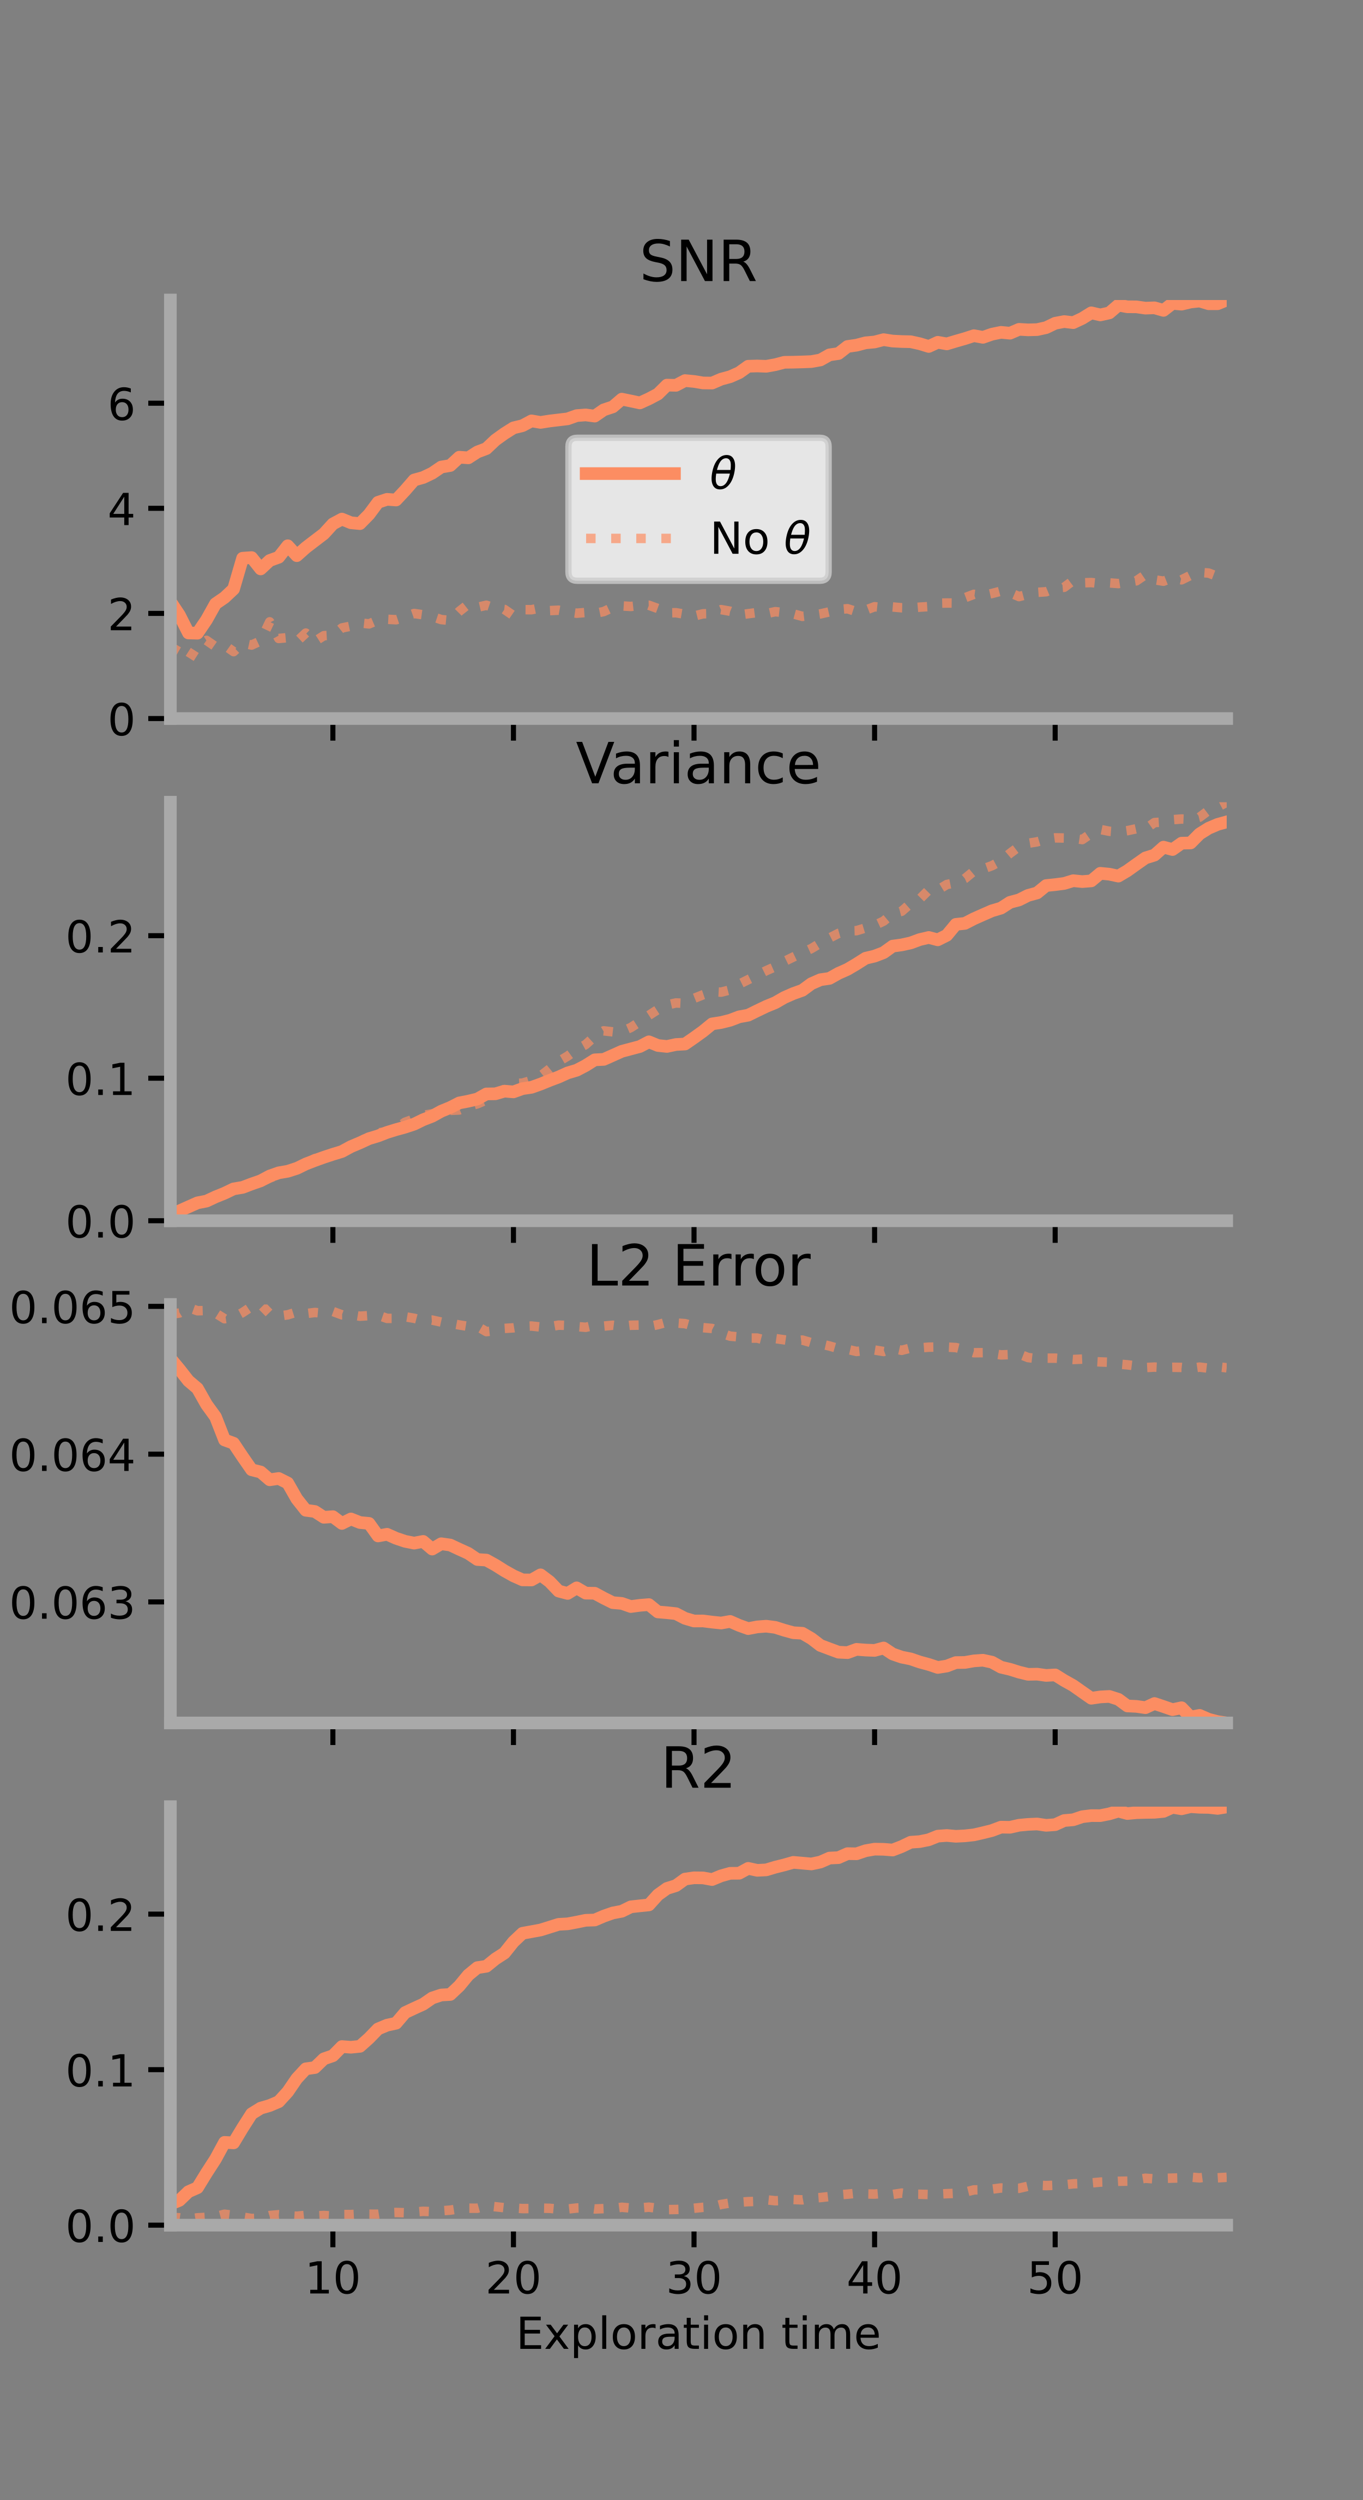 <?xml version="1.0" encoding="utf-8" standalone="no"?>
<!DOCTYPE svg PUBLIC "-//W3C//DTD SVG 1.1//EN"
  "http://www.w3.org/Graphics/SVG/1.1/DTD/svg11.dtd">
<!-- Created with matplotlib (https://matplotlib.org/) -->
<svg height="396pt" version="1.1" viewBox="0 0 216 396" width="216pt" xmlns="http://www.w3.org/2000/svg" xmlns:xlink="http://www.w3.org/1999/xlink">
 <rect x="0" y="0" width="216" height="396" fill="#808080" stroke="none"/>
 <defs>
  <style type="text/css">*{stroke-linecap:butt;stroke-linejoin:round;}</style>
 </defs>
 <g id="figure_1">
  <g id="patch_1">
   <path d="M 0 396 
L 216 396 
L 216 0 
L 0 0 
z
" style="fill:none;"/>
  </g>
  <g id="axes_1">
   <g id="patch_2">
    <path d="M 27 113.807 
L 194.4 113.807 
L 194.4 47.52 
L 27 47.52 
z
" style="fill:none;"/>
   </g>
   <g id="matplotlib.axis_1">
    <g id="xtick_1">
     <g id="line2d_1">
      <defs>
       <path d="M 0 0 
L 0 3.5 
" id="m272b204bb7" style="stroke:#000000;stroke-width:0.8;"/>
      </defs>
      <g>
       <use style="stroke:#000000;stroke-width:0.8;" x="52.754" xlink:href="#m272b204bb7" y="113.807"/>
      </g>
     </g>
    </g>
    <g id="xtick_2">
     <g id="line2d_2">
      <g>
       <use style="stroke:#000000;stroke-width:0.8;" x="81.369" xlink:href="#m272b204bb7" y="113.807"/>
      </g>
     </g>
    </g>
    <g id="xtick_3">
     <g id="line2d_3">
      <g>
       <use style="stroke:#000000;stroke-width:0.8;" x="109.984" xlink:href="#m272b204bb7" y="113.807"/>
      </g>
     </g>
    </g>
    <g id="xtick_4">
     <g id="line2d_4">
      <g>
       <use style="stroke:#000000;stroke-width:0.8;" x="138.6" xlink:href="#m272b204bb7" y="113.807"/>
      </g>
     </g>
    </g>
    <g id="xtick_5">
     <g id="line2d_5">
      <g>
       <use style="stroke:#000000;stroke-width:0.8;" x="167.215" xlink:href="#m272b204bb7" y="113.807"/>
      </g>
     </g>
    </g>
   </g>
   <g id="matplotlib.axis_2">
    <g id="ytick_1">
     <g id="line2d_6">
      <defs>
       <path d="M 0 0 
L -3.5 0 
" id="m3ac19ebf3c" style="stroke:#000000;stroke-width:0.8;"/>
      </defs>
      <g>
       <use style="stroke:#000000;stroke-width:0.8;" x="27" xlink:href="#m3ac19ebf3c" y="113.807"/>
      </g>
     </g>
     <g id="text_1">
      <!-- 0 -->
      <g transform="translate(17.046 116.466)scale(0.07 -0.07)">
       <defs>
        <path d="M 31.781 66.406 
Q 24.172 66.406 20.328 58.906 
Q 16.5 51.422 16.5 36.375 
Q 16.5 21.391 20.328 13.891 
Q 24.172 6.391 31.781 6.391 
Q 39.453 6.391 43.281 13.891 
Q 47.125 21.391 47.125 36.375 
Q 47.125 51.422 43.281 58.906 
Q 39.453 66.406 31.781 66.406 
z
M 31.781 74.219 
Q 44.047 74.219 50.516 64.516 
Q 56.984 54.828 56.984 36.375 
Q 56.984 17.969 50.516 8.266 
Q 44.047 -1.422 31.781 -1.422 
Q 19.531 -1.422 13.062 8.266 
Q 6.594 17.969 6.594 36.375 
Q 6.594 54.828 13.062 64.516 
Q 19.531 74.219 31.781 74.219 
z
" id="DejaVuSans-48"/>
       </defs>
       <use xlink:href="#DejaVuSans-48"/>
      </g>
     </g>
    </g>
    <g id="ytick_2">
     <g id="line2d_7">
      <g>
       <use style="stroke:#000000;stroke-width:0.8;" x="27" xlink:href="#m3ac19ebf3c" y="97.159"/>
      </g>
     </g>
     <g id="text_2">
      <!-- 2 -->
      <g transform="translate(17.046 99.818)scale(0.07 -0.07)">
       <defs>
        <path d="M 19.188 8.297 
L 53.609 8.297 
L 53.609 0 
L 7.328 0 
L 7.328 8.297 
Q 12.938 14.109 22.625 23.891 
Q 32.328 33.688 34.812 36.531 
Q 39.547 41.844 41.422 45.531 
Q 43.312 49.219 43.312 52.781 
Q 43.312 58.594 39.234 62.25 
Q 35.156 65.922 28.609 65.922 
Q 23.969 65.922 18.812 64.312 
Q 13.672 62.703 7.812 59.422 
L 7.812 69.391 
Q 13.766 71.781 18.938 73 
Q 24.125 74.219 28.422 74.219 
Q 39.75 74.219 46.484 68.547 
Q 53.219 62.891 53.219 53.422 
Q 53.219 48.922 51.531 44.891 
Q 49.859 40.875 45.406 35.406 
Q 44.188 33.984 37.641 27.219 
Q 31.109 20.453 19.188 8.297 
z
" id="DejaVuSans-50"/>
       </defs>
       <use xlink:href="#DejaVuSans-50"/>
      </g>
     </g>
    </g>
    <g id="ytick_3">
     <g id="line2d_8">
      <g>
       <use style="stroke:#000000;stroke-width:0.8;" x="27" xlink:href="#m3ac19ebf3c" y="80.511"/>
      </g>
     </g>
     <g id="text_3">
      <!-- 4 -->
      <g transform="translate(17.046 83.17)scale(0.07 -0.07)">
       <defs>
        <path d="M 37.797 64.312 
L 12.891 25.391 
L 37.797 25.391 
z
M 35.203 72.906 
L 47.609 72.906 
L 47.609 25.391 
L 58.016 25.391 
L 58.016 17.188 
L 47.609 17.188 
L 47.609 0 
L 37.797 0 
L 37.797 17.188 
L 4.891 17.188 
L 4.891 26.703 
z
" id="DejaVuSans-52"/>
       </defs>
       <use xlink:href="#DejaVuSans-52"/>
      </g>
     </g>
    </g>
    <g id="ytick_4">
     <g id="line2d_9">
      <g>
       <use style="stroke:#000000;stroke-width:0.8;" x="27" xlink:href="#m3ac19ebf3c" y="63.863"/>
      </g>
     </g>
     <g id="text_4">
      <!-- 6 -->
      <g transform="translate(17.046 66.522)scale(0.07 -0.07)">
       <defs>
        <path d="M 33.016 40.375 
Q 26.375 40.375 22.484 35.828 
Q 18.609 31.297 18.609 23.391 
Q 18.609 15.531 22.484 10.953 
Q 26.375 6.391 33.016 6.391 
Q 39.656 6.391 43.531 10.953 
Q 47.406 15.531 47.406 23.391 
Q 47.406 31.297 43.531 35.828 
Q 39.656 40.375 33.016 40.375 
z
M 52.594 71.297 
L 52.594 62.312 
Q 48.875 64.062 45.094 64.984 
Q 41.312 65.922 37.594 65.922 
Q 27.828 65.922 22.672 59.328 
Q 17.531 52.734 16.797 39.406 
Q 19.672 43.656 24.016 45.922 
Q 28.375 48.188 33.594 48.188 
Q 44.578 48.188 50.953 41.516 
Q 57.328 34.859 57.328 23.391 
Q 57.328 12.156 50.688 5.359 
Q 44.047 -1.422 33.016 -1.422 
Q 20.359 -1.422 13.672 8.266 
Q 6.984 17.969 6.984 36.375 
Q 6.984 53.656 15.188 63.938 
Q 23.391 74.219 37.203 74.219 
Q 40.922 74.219 44.703 73.484 
Q 48.484 72.75 52.594 71.297 
z
" id="DejaVuSans-54"/>
       </defs>
       <use xlink:href="#DejaVuSans-54"/>
      </g>
     </g>
    </g>
   </g>
   <g id="line2d_10">
    <path clip-path="url(#p54fcdd73c7)" d="M 27 95.27 
L 28.431 97.421 
L 29.862 100.255 
L 31.293 100.29 
L 32.723 98.188 
L 34.154 95.628 
L 35.585 94.645 
L 37.016 93.302 
L 38.446 88.413 
L 39.877 88.315 
L 41.308 90.111 
L 42.739 88.777 
L 44.169 88.261 
L 45.6 86.441 
L 47.031 88.011 
L 48.462 86.738 
L 49.893 85.639 
L 51.323 84.551 
L 52.754 82.983 
L 54.185 82.216 
L 55.615 82.799 
L 57.046 82.937 
L 58.477 81.479 
L 59.908 79.56 
L 61.339 79.088 
L 62.769 79.196 
L 64.2 77.672 
L 65.631 76.027 
L 67.062 75.63 
L 68.493 74.948 
L 69.923 73.974 
L 71.354 73.732 
L 72.785 72.417 
L 74.216 72.517 
L 75.646 71.591 
L 77.077 71.052 
L 78.508 69.698 
L 79.939 68.671 
L 81.37 67.769 
L 82.8 67.423 
L 84.231 66.661 
L 85.662 66.906 
L 87.093 66.681 
L 88.524 66.511 
L 89.954 66.34 
L 91.385 65.83 
L 92.816 65.719 
L 94.247 65.907 
L 95.677 64.917 
L 97.108 64.444 
L 98.539 63.22 
L 99.969 63.514 
L 101.4 63.819 
L 102.831 63.168 
L 104.262 62.412 
L 105.693 60.999 
L 107.123 61.031 
L 108.554 60.282 
L 109.985 60.418 
L 111.416 60.655 
L 112.846 60.672 
L 114.277 60.055 
L 115.708 59.668 
L 117.139 59.033 
L 118.569 58.008 
L 120 57.966 
L 121.431 58.017 
L 122.861 57.759 
L 124.292 57.384 
L 125.723 57.367 
L 127.154 57.326 
L 128.584 57.27 
L 130.015 57.012 
L 131.446 56.207 
L 132.877 55.997 
L 134.307 54.88 
L 135.738 54.673 
L 137.169 54.299 
L 138.6 54.168 
L 140.031 53.798 
L 141.461 54.021 
L 142.892 54.094 
L 144.323 54.126 
L 145.754 54.442 
L 147.184 54.876 
L 148.615 54.214 
L 150.046 54.469 
L 151.477 54.041 
L 152.908 53.631 
L 154.338 53.167 
L 155.769 53.43 
L 157.2 52.933 
L 158.63 52.639 
L 160.061 52.775 
L 161.492 52.163 
L 162.923 52.246 
L 164.354 52.208 
L 165.784 51.892 
L 167.215 51.202 
L 168.646 50.933 
L 170.077 51.104 
L 171.508 50.434 
L 172.938 49.55 
L 174.369 49.878 
L 175.8 49.56 
L 177.231 48.331 
L 178.662 48.592 
L 180.092 48.601 
L 181.523 48.806 
L 182.954 48.754 
L 184.384 49.162 
L 185.815 48.05 
L 187.246 48.176 
L 188.677 47.835 
L 190.108 47.681 
L 191.538 48.111 
L 192.969 48.108 
L 194.4 47.52 
" style="fill:none;stroke:#fc8d62;stroke-linecap:square;stroke-width:2;"/>
   </g>
   <g id="line2d_11">
    <path clip-path="url(#p54fcdd73c7)" d="M 27 102.428 
L 28.431 103.258 
L 29.862 104.591 
L 31.293 102.357 
L 32.723 101.426 
L 34.154 102.419 
L 35.585 102.199 
L 37.016 103.213 
L 38.446 101.863 
L 39.877 102.169 
L 41.308 101.505 
L 42.739 98.492 
L 44.169 101.126 
L 45.6 100.997 
L 47.031 101.617 
L 48.462 100.272 
L 49.893 101.593 
L 51.323 100.685 
L 52.754 100.61 
L 54.185 99.462 
L 55.615 99.167 
L 57.046 98.66 
L 58.477 98.822 
L 59.908 98.214 
L 61.339 98.084 
L 62.769 98.161 
L 64.2 97.681 
L 65.631 97.172 
L 67.062 97.374 
L 68.493 97.655 
L 69.923 98.133 
L 71.354 98.273 
L 72.785 96.829 
L 74.216 95.695 
L 75.646 96.194 
L 77.077 95.863 
L 78.508 96.35 
L 79.939 96.526 
L 81.37 97.513 
L 82.8 96.564 
L 84.231 96.572 
L 85.662 96.278 
L 87.093 96.714 
L 88.524 96.65 
L 89.954 96.915 
L 91.385 97.125 
L 92.816 97.015 
L 94.247 97.158 
L 95.677 96.866 
L 97.108 96.19 
L 98.539 95.969 
L 99.969 96.056 
L 101.4 95.894 
L 102.831 95.865 
L 104.262 96.389 
L 105.693 97.071 
L 107.123 97.049 
L 108.554 97.292 
L 109.985 97.577 
L 111.416 97.219 
L 112.846 97.194 
L 114.277 96.558 
L 115.708 96.81 
L 117.139 97.396 
L 118.569 97.205 
L 120 97.018 
L 121.431 97.193 
L 122.861 96.881 
L 124.292 97.039 
L 125.723 97.234 
L 127.154 97.627 
L 128.584 97.451 
L 130.015 97.235 
L 131.446 96.908 
L 132.877 96.532 
L 134.307 96.415 
L 135.738 96.873 
L 137.169 96.641 
L 138.6 96.097 
L 140.031 96.246 
L 141.461 96.137 
L 142.892 96.264 
L 144.323 96.296 
L 145.754 96.166 
L 147.184 96.074 
L 148.615 95.54 
L 150.046 95.508 
L 151.477 95.523 
L 152.908 94.676 
L 154.338 94.133 
L 155.769 94.32 
L 157.2 94.004 
L 158.63 93.627 
L 160.061 93.872 
L 161.492 94.495 
L 162.923 94.12 
L 164.354 93.823 
L 165.784 93.724 
L 167.215 93.125 
L 168.646 93.018 
L 170.077 91.944 
L 171.508 92.311 
L 172.938 92.269 
L 174.369 92.421 
L 175.8 92.323 
L 177.231 92.43 
L 178.662 92.213 
L 180.092 91.992 
L 181.523 91.017 
L 182.954 91.83 
L 184.384 92.057 
L 185.815 91.488 
L 187.246 91.836 
L 188.677 91.125 
L 190.108 90.658 
L 191.538 90.768 
L 192.969 91.313 
L 194.4 91.283 
" style="fill:none;stroke:#fc8d62;stroke-dasharray:1.5,2.475;stroke-dashoffset:0;stroke-opacity:0.7;stroke-width:1.5;"/>
   </g>
   <g id="patch_3">
    <path d="M 27 113.807 
L 27 47.52 
" style="fill:none;stroke:#a9a9a9;stroke-linecap:square;stroke-linejoin:miter;stroke-width:2;"/>
   </g>
   <g id="patch_4">
    <path d="M 194.4 113.807 
L 194.4 47.52 
" style="fill:none;"/>
   </g>
   <g id="patch_5">
    <path d="M 27 113.807 
L 194.4 113.807 
" style="fill:none;stroke:#a9a9a9;stroke-linecap:square;stroke-linejoin:miter;stroke-width:2;"/>
   </g>
   <g id="patch_6">
    <path d="M 27 47.52 
L 194.4 47.52 
" style="fill:none;"/>
   </g>
   <g id="text_5">
    <!-- SNR -->
    <g transform="translate(101.35 44.52)scale(0.09 -0.09)">
     <defs>
      <path d="M 53.516 70.516 
L 53.516 60.891 
Q 47.906 63.578 42.922 64.891 
Q 37.938 66.219 33.297 66.219 
Q 25.25 66.219 20.875 63.094 
Q 16.5 59.969 16.5 54.203 
Q 16.5 49.359 19.406 46.891 
Q 22.312 44.438 30.422 42.922 
L 36.375 41.703 
Q 47.406 39.594 52.656 34.297 
Q 57.906 29 57.906 20.125 
Q 57.906 9.516 50.797 4.047 
Q 43.703 -1.422 29.984 -1.422 
Q 24.812 -1.422 18.969 -0.25 
Q 13.141 0.922 6.891 3.219 
L 6.891 13.375 
Q 12.891 10.016 18.656 8.297 
Q 24.422 6.594 29.984 6.594 
Q 38.422 6.594 43.016 9.906 
Q 47.609 13.234 47.609 19.391 
Q 47.609 24.75 44.312 27.781 
Q 41.016 30.812 33.5 32.328 
L 27.484 33.5 
Q 16.453 35.688 11.516 40.375 
Q 6.594 45.062 6.594 53.422 
Q 6.594 63.094 13.406 68.656 
Q 20.219 74.219 32.172 74.219 
Q 37.312 74.219 42.625 73.281 
Q 47.953 72.359 53.516 70.516 
z
" id="DejaVuSans-83"/>
      <path d="M 9.812 72.906 
L 23.094 72.906 
L 55.422 11.922 
L 55.422 72.906 
L 64.984 72.906 
L 64.984 0 
L 51.703 0 
L 19.391 60.984 
L 19.391 0 
L 9.812 0 
z
" id="DejaVuSans-78"/>
      <path d="M 44.391 34.188 
Q 47.562 33.109 50.562 29.594 
Q 53.562 26.078 56.594 19.922 
L 66.609 0 
L 56 0 
L 46.688 18.703 
Q 43.062 26.031 39.672 28.422 
Q 36.281 30.812 30.422 30.812 
L 19.672 30.812 
L 19.672 0 
L 9.812 0 
L 9.812 72.906 
L 32.078 72.906 
Q 44.578 72.906 50.734 67.672 
Q 56.891 62.453 56.891 51.906 
Q 56.891 45.016 53.688 40.469 
Q 50.484 35.938 44.391 34.188 
z
M 19.672 64.797 
L 19.672 38.922 
L 32.078 38.922 
Q 39.203 38.922 42.844 42.219 
Q 46.484 45.516 46.484 51.906 
Q 46.484 58.297 42.844 61.547 
Q 39.203 64.797 32.078 64.797 
z
" id="DejaVuSans-82"/>
     </defs>
     <use xlink:href="#DejaVuSans-83"/>
     <use x="63.477" xlink:href="#DejaVuSans-78"/>
     <use x="138.281" xlink:href="#DejaVuSans-82"/>
    </g>
   </g>
   <g id="legend_1">
    <g id="patch_7">
     <path d="M 91.485 91.988 
L 129.915 91.988 
Q 131.315 91.988 131.315 90.588 
L 131.315 70.739 
Q 131.315 69.339 129.915 69.339 
L 91.485 69.339 
Q 90.085 69.339 90.085 70.739 
L 90.085 90.588 
Q 90.085 91.988 91.485 91.988 
z
" style="fill:#ffffff;opacity:0.8;stroke:#cccccc;stroke-linejoin:miter;"/>
    </g>
    <g id="line2d_12">
     <path d="M 92.885 75.008 
L 106.885 75.008 
" style="fill:none;stroke:#fc8d62;stroke-linecap:square;stroke-width:2;"/>
    </g>
    <g id="line2d_13"/>
    <g id="text_6">
     <!-- $\theta$ -->
     <g transform="translate(112.485 77.458)scale(0.07 -0.07)">
      <defs>
       <path d="M 45.516 34.672 
L 14.453 34.672 
Q 12.359 20.062 14.5 13.875 
Q 17.188 6.25 24.469 6.25 
Q 31.781 6.25 37.359 13.922 
Q 42.234 20.656 45.516 34.672 
z
M 47.016 42.969 
Q 48.344 56.844 46.625 61.719 
Q 43.953 69.438 36.766 69.438 
Q 29.297 69.438 23.828 61.812 
Q 19.531 55.672 16.156 42.969 
z
M 38.188 76.766 
Q 49.906 76.766 54.594 66.406 
Q 59.281 56.109 55.719 37.844 
Q 52.203 19.625 43.453 9.281 
Q 34.766 -1.125 23.047 -1.125 
Q 11.281 -1.125 6.641 9.281 
Q 2 19.625 5.516 37.844 
Q 9.078 56.109 17.719 66.406 
Q 26.422 76.766 38.188 76.766 
z
" id="DejaVuSans-Oblique-952"/>
      </defs>
      <use transform="translate(0 0.234)" xlink:href="#DejaVuSans-Oblique-952"/>
     </g>
    </g>
    <g id="line2d_14">
     <path d="M 92.885 85.282 
L 106.885 85.282 
" style="fill:none;stroke:#fc8d62;stroke-dasharray:1.5,2.475;stroke-dashoffset:0;stroke-opacity:0.7;stroke-width:1.5;"/>
    </g>
    <g id="line2d_15"/>
    <g id="text_7">
     <!-- No $\theta$ -->
     <g transform="translate(112.485 87.732)scale(0.07 -0.07)">
      <defs>
       <path d="M 30.609 48.391 
Q 23.391 48.391 19.188 42.75 
Q 14.984 37.109 14.984 27.297 
Q 14.984 17.484 19.156 11.844 
Q 23.344 6.203 30.609 6.203 
Q 37.797 6.203 41.984 11.859 
Q 46.188 17.531 46.188 27.297 
Q 46.188 37.016 41.984 42.703 
Q 37.797 48.391 30.609 48.391 
z
M 30.609 56 
Q 42.328 56 49.016 48.375 
Q 55.719 40.766 55.719 27.297 
Q 55.719 13.875 49.016 6.219 
Q 42.328 -1.422 30.609 -1.422 
Q 18.844 -1.422 12.172 6.219 
Q 5.516 13.875 5.516 27.297 
Q 5.516 40.766 12.172 48.375 
Q 18.844 56 30.609 56 
z
" id="DejaVuSans-111"/>
       <path id="DejaVuSans-32"/>
      </defs>
      <use transform="translate(0 0.234)" xlink:href="#DejaVuSans-78"/>
      <use transform="translate(74.805 0.234)" xlink:href="#DejaVuSans-111"/>
      <use transform="translate(135.986 0.234)" xlink:href="#DejaVuSans-32"/>
      <use transform="translate(167.773 0.234)" xlink:href="#DejaVuSans-Oblique-952"/>
     </g>
    </g>
   </g>
  </g>
  <g id="axes_2">
   <g id="patch_8">
    <path d="M 27 193.351 
L 194.4 193.351 
L 194.4 127.064 
L 27 127.064 
z
" style="fill:none;"/>
   </g>
   <g id="matplotlib.axis_3">
    <g id="xtick_6">
     <g id="line2d_16">
      <g>
       <use style="stroke:#000000;stroke-width:0.8;" x="52.754" xlink:href="#m272b204bb7" y="193.351"/>
      </g>
     </g>
    </g>
    <g id="xtick_7">
     <g id="line2d_17">
      <g>
       <use style="stroke:#000000;stroke-width:0.8;" x="81.369" xlink:href="#m272b204bb7" y="193.351"/>
      </g>
     </g>
    </g>
    <g id="xtick_8">
     <g id="line2d_18">
      <g>
       <use style="stroke:#000000;stroke-width:0.8;" x="109.984" xlink:href="#m272b204bb7" y="193.351"/>
      </g>
     </g>
    </g>
    <g id="xtick_9">
     <g id="line2d_19">
      <g>
       <use style="stroke:#000000;stroke-width:0.8;" x="138.6" xlink:href="#m272b204bb7" y="193.351"/>
      </g>
     </g>
    </g>
    <g id="xtick_10">
     <g id="line2d_20">
      <g>
       <use style="stroke:#000000;stroke-width:0.8;" x="167.215" xlink:href="#m272b204bb7" y="193.351"/>
      </g>
     </g>
    </g>
   </g>
   <g id="matplotlib.axis_4">
    <g id="ytick_5">
     <g id="line2d_21">
      <g>
       <use style="stroke:#000000;stroke-width:0.8;" x="27" xlink:href="#m3ac19ebf3c" y="193.351"/>
      </g>
     </g>
     <g id="text_8">
      <!-- 0.0 -->
      <g transform="translate(10.368 196.011)scale(0.07 -0.07)">
       <defs>
        <path d="M 10.688 12.406 
L 21 12.406 
L 21 0 
L 10.688 0 
z
" id="DejaVuSans-46"/>
       </defs>
       <use xlink:href="#DejaVuSans-48"/>
       <use x="63.623" xlink:href="#DejaVuSans-46"/>
       <use x="95.41" xlink:href="#DejaVuSans-48"/>
      </g>
     </g>
    </g>
    <g id="ytick_6">
     <g id="line2d_22">
      <g>
       <use style="stroke:#000000;stroke-width:0.8;" x="27" xlink:href="#m3ac19ebf3c" y="170.776"/>
      </g>
     </g>
     <g id="text_9">
      <!-- 0.1 -->
      <g transform="translate(10.368 173.435)scale(0.07 -0.07)">
       <defs>
        <path d="M 12.406 8.297 
L 28.516 8.297 
L 28.516 63.922 
L 10.984 60.406 
L 10.984 69.391 
L 28.422 72.906 
L 38.281 72.906 
L 38.281 8.297 
L 54.391 8.297 
L 54.391 0 
L 12.406 0 
z
" id="DejaVuSans-49"/>
       </defs>
       <use xlink:href="#DejaVuSans-48"/>
       <use x="63.623" xlink:href="#DejaVuSans-46"/>
       <use x="95.41" xlink:href="#DejaVuSans-49"/>
      </g>
     </g>
    </g>
    <g id="ytick_7">
     <g id="line2d_23">
      <g>
       <use style="stroke:#000000;stroke-width:0.8;" x="27" xlink:href="#m3ac19ebf3c" y="148.2"/>
      </g>
     </g>
     <g id="text_10">
      <!-- 0.2 -->
      <g transform="translate(10.368 150.859)scale(0.07 -0.07)">
       <use xlink:href="#DejaVuSans-48"/>
       <use x="63.623" xlink:href="#DejaVuSans-46"/>
       <use x="95.41" xlink:href="#DejaVuSans-50"/>
      </g>
     </g>
    </g>
   </g>
   <g id="line2d_24">
    <path clip-path="url(#pfe9980846d)" d="M 27 192.357 
L 28.431 191.792 
L 29.862 191.153 
L 31.293 190.517 
L 32.723 190.24 
L 34.154 189.572 
L 35.585 188.994 
L 37.016 188.307 
L 38.446 188.068 
L 39.877 187.526 
L 41.308 187.029 
L 42.739 186.265 
L 44.169 185.762 
L 45.6 185.516 
L 47.031 185.061 
L 48.462 184.362 
L 49.893 183.81 
L 51.323 183.296 
L 52.754 182.825 
L 54.185 182.388 
L 55.615 181.61 
L 57.046 181.007 
L 58.477 180.347 
L 59.908 179.916 
L 61.339 179.36 
L 62.769 178.918 
L 64.2 178.525 
L 65.631 178.05 
L 67.062 177.352 
L 68.493 176.798 
L 69.923 176.006 
L 71.354 175.418 
L 72.785 174.688 
L 74.216 174.413 
L 75.646 174.071 
L 77.077 173.267 
L 78.508 173.246 
L 79.939 172.826 
L 81.37 172.942 
L 82.8 172.427 
L 84.231 172.218 
L 85.662 171.709 
L 87.093 171.125 
L 88.524 170.588 
L 89.954 169.939 
L 91.385 169.515 
L 92.816 168.768 
L 94.247 167.866 
L 95.677 167.797 
L 97.108 167.159 
L 98.539 166.517 
L 99.969 166.137 
L 101.4 165.759 
L 102.831 165.01 
L 104.262 165.595 
L 105.693 165.745 
L 107.123 165.438 
L 108.554 165.361 
L 109.985 164.373 
L 111.416 163.342 
L 112.846 162.173 
L 114.277 161.951 
L 115.708 161.595 
L 117.139 161.053 
L 118.569 160.792 
L 120 160.088 
L 121.431 159.402 
L 122.861 158.817 
L 124.292 157.993 
L 125.723 157.366 
L 127.154 156.855 
L 128.584 155.803 
L 130.015 155.177 
L 131.446 154.967 
L 132.877 154.166 
L 134.307 153.531 
L 135.738 152.685 
L 137.169 151.775 
L 138.6 151.434 
L 140.031 150.888 
L 141.461 149.857 
L 142.892 149.66 
L 144.323 149.346 
L 145.754 148.818 
L 147.184 148.484 
L 148.615 148.859 
L 150.046 148.139 
L 151.477 146.41 
L 152.908 146.256 
L 154.338 145.519 
L 155.769 144.884 
L 157.2 144.259 
L 158.63 143.836 
L 160.061 142.918 
L 161.492 142.537 
L 162.923 141.821 
L 164.354 141.432 
L 165.784 140.263 
L 167.215 140.115 
L 168.646 139.927 
L 170.077 139.492 
L 171.508 139.634 
L 172.938 139.522 
L 174.369 138.323 
L 175.8 138.461 
L 177.231 138.765 
L 178.662 137.913 
L 180.092 136.889 
L 181.523 135.885 
L 182.954 135.44 
L 184.384 134.177 
L 185.815 134.558 
L 187.246 133.548 
L 188.677 133.514 
L 190.108 132.077 
L 191.538 131.18 
L 192.969 130.571 
L 194.4 130.178 
" style="fill:none;stroke:#fc8d62;stroke-linecap:square;stroke-width:2;"/>
   </g>
   <g id="line2d_25">
    <path clip-path="url(#pfe9980846d)" d="M 27 192.368 
L 28.431 191.804 
L 29.862 191.162 
L 31.293 190.578 
L 32.723 190.027 
L 34.154 189.487 
L 35.585 188.871 
L 37.016 188.512 
L 38.446 188.265 
L 39.877 187.547 
L 41.308 187.256 
L 42.739 186.601 
L 44.169 186.051 
L 45.6 185.308 
L 47.031 184.786 
L 48.462 184.277 
L 49.893 183.507 
L 51.323 183.282 
L 52.754 182.795 
L 54.185 182.333 
L 55.615 181.758 
L 57.046 180.868 
L 58.477 179.915 
L 59.908 179.443 
L 61.339 179.22 
L 62.769 178.735 
L 64.2 177.742 
L 65.631 177.231 
L 67.062 176.661 
L 68.493 176.418 
L 69.923 176.167 
L 71.354 175.874 
L 72.785 175.807 
L 74.216 175.227 
L 75.646 174.835 
L 77.077 174.219 
L 78.508 173.358 
L 79.939 172.527 
L 81.37 171.622 
L 82.8 171.553 
L 84.231 171.127 
L 85.662 170.418 
L 87.093 169.3 
L 88.524 168.127 
L 89.954 167.277 
L 91.385 166.234 
L 92.816 165.442 
L 94.247 164.147 
L 95.677 163.272 
L 97.108 163.433 
L 98.539 163.376 
L 99.969 162.753 
L 101.4 161.83 
L 102.831 160.819 
L 104.262 159.894 
L 105.693 159.176 
L 107.123 158.854 
L 108.554 158.921 
L 109.985 158.13 
L 111.416 157.556 
L 112.846 157.067 
L 114.277 157.147 
L 115.708 156.779 
L 117.139 155.877 
L 118.569 155.169 
L 120 154.459 
L 121.431 153.742 
L 122.861 153.107 
L 124.292 152.274 
L 125.723 151.58 
L 127.154 150.891 
L 128.584 150.239 
L 130.015 149.37 
L 131.446 148.572 
L 132.877 147.834 
L 134.307 147.44 
L 135.738 147.406 
L 137.169 146.973 
L 138.6 146.57 
L 140.031 145.895 
L 141.461 144.707 
L 142.892 144.335 
L 144.323 143.084 
L 145.754 142.393 
L 147.184 140.963 
L 148.615 140.975 
L 150.046 140.093 
L 151.477 139.809 
L 152.908 139.16 
L 154.338 137.978 
L 155.769 137.632 
L 157.2 137.117 
L 158.63 136.355 
L 160.061 135.153 
L 161.492 134.083 
L 162.923 133.57 
L 164.354 133.338 
L 165.784 132.914 
L 167.215 132.708 
L 168.646 132.732 
L 170.077 132.761 
L 171.508 132.98 
L 172.938 132 
L 174.369 131.378 
L 175.8 131.666 
L 177.231 131.772 
L 178.662 131.568 
L 180.092 131.259 
L 181.523 131.288 
L 182.954 130.284 
L 184.384 130.204 
L 185.815 129.829 
L 187.246 129.719 
L 188.677 129.783 
L 190.108 129.434 
L 191.538 128.357 
L 192.969 127.814 
L 194.4 127.064 
" style="fill:none;stroke:#fc8d62;stroke-dasharray:1.5,2.475;stroke-dashoffset:0;stroke-opacity:0.7;stroke-width:1.5;"/>
   </g>
   <g id="patch_9">
    <path d="M 27 193.351 
L 27 127.064 
" style="fill:none;stroke:#a9a9a9;stroke-linecap:square;stroke-linejoin:miter;stroke-width:2;"/>
   </g>
   <g id="patch_10">
    <path d="M 194.4 193.351 
L 194.4 127.064 
" style="fill:none;"/>
   </g>
   <g id="patch_11">
    <path d="M 27 193.351 
L 194.4 193.351 
" style="fill:none;stroke:#a9a9a9;stroke-linecap:square;stroke-linejoin:miter;stroke-width:2;"/>
   </g>
   <g id="patch_12">
    <path d="M 27 127.064 
L 194.4 127.064 
" style="fill:none;"/>
   </g>
   <g id="text_11">
    <!-- Variance -->
    <g transform="translate(91.26 124.064)scale(0.09 -0.09)">
     <defs>
      <path d="M 28.609 0 
L 0.781 72.906 
L 11.078 72.906 
L 34.188 11.531 
L 57.328 72.906 
L 67.578 72.906 
L 39.797 0 
z
" id="DejaVuSans-86"/>
      <path d="M 34.281 27.484 
Q 23.391 27.484 19.188 25 
Q 14.984 22.516 14.984 16.5 
Q 14.984 11.719 18.141 8.906 
Q 21.297 6.109 26.703 6.109 
Q 34.188 6.109 38.703 11.406 
Q 43.219 16.703 43.219 25.484 
L 43.219 27.484 
z
M 52.203 31.203 
L 52.203 0 
L 43.219 0 
L 43.219 8.297 
Q 40.141 3.328 35.547 0.953 
Q 30.953 -1.422 24.312 -1.422 
Q 15.922 -1.422 10.953 3.297 
Q 6 8.016 6 15.922 
Q 6 25.141 12.172 29.828 
Q 18.359 34.516 30.609 34.516 
L 43.219 34.516 
L 43.219 35.406 
Q 43.219 41.609 39.141 45 
Q 35.062 48.391 27.688 48.391 
Q 23 48.391 18.547 47.266 
Q 14.109 46.141 10.016 43.891 
L 10.016 52.203 
Q 14.938 54.109 19.578 55.047 
Q 24.219 56 28.609 56 
Q 40.484 56 46.344 49.844 
Q 52.203 43.703 52.203 31.203 
z
" id="DejaVuSans-97"/>
      <path d="M 41.109 46.297 
Q 39.594 47.172 37.812 47.578 
Q 36.031 48 33.891 48 
Q 26.266 48 22.188 43.047 
Q 18.109 38.094 18.109 28.812 
L 18.109 0 
L 9.078 0 
L 9.078 54.688 
L 18.109 54.688 
L 18.109 46.188 
Q 20.953 51.172 25.484 53.578 
Q 30.031 56 36.531 56 
Q 37.453 56 38.578 55.875 
Q 39.703 55.766 41.062 55.516 
z
" id="DejaVuSans-114"/>
      <path d="M 9.422 54.688 
L 18.406 54.688 
L 18.406 0 
L 9.422 0 
z
M 9.422 75.984 
L 18.406 75.984 
L 18.406 64.594 
L 9.422 64.594 
z
" id="DejaVuSans-105"/>
      <path d="M 54.891 33.016 
L 54.891 0 
L 45.906 0 
L 45.906 32.719 
Q 45.906 40.484 42.875 44.328 
Q 39.844 48.188 33.797 48.188 
Q 26.516 48.188 22.312 43.547 
Q 18.109 38.922 18.109 30.906 
L 18.109 0 
L 9.078 0 
L 9.078 54.688 
L 18.109 54.688 
L 18.109 46.188 
Q 21.344 51.125 25.703 53.562 
Q 30.078 56 35.797 56 
Q 45.219 56 50.047 50.172 
Q 54.891 44.344 54.891 33.016 
z
" id="DejaVuSans-110"/>
      <path d="M 48.781 52.594 
L 48.781 44.188 
Q 44.969 46.297 41.141 47.344 
Q 37.312 48.391 33.406 48.391 
Q 24.656 48.391 19.812 42.844 
Q 14.984 37.312 14.984 27.297 
Q 14.984 17.281 19.812 11.734 
Q 24.656 6.203 33.406 6.203 
Q 37.312 6.203 41.141 7.25 
Q 44.969 8.297 48.781 10.406 
L 48.781 2.094 
Q 45.016 0.344 40.984 -0.531 
Q 36.969 -1.422 32.422 -1.422 
Q 20.062 -1.422 12.781 6.344 
Q 5.516 14.109 5.516 27.297 
Q 5.516 40.672 12.859 48.328 
Q 20.219 56 33.016 56 
Q 37.156 56 41.109 55.141 
Q 45.062 54.297 48.781 52.594 
z
" id="DejaVuSans-99"/>
      <path d="M 56.203 29.594 
L 56.203 25.203 
L 14.891 25.203 
Q 15.484 15.922 20.484 11.062 
Q 25.484 6.203 34.422 6.203 
Q 39.594 6.203 44.453 7.469 
Q 49.312 8.734 54.109 11.281 
L 54.109 2.781 
Q 49.266 0.734 44.188 -0.344 
Q 39.109 -1.422 33.891 -1.422 
Q 20.797 -1.422 13.156 6.188 
Q 5.516 13.812 5.516 26.812 
Q 5.516 40.234 12.766 48.109 
Q 20.016 56 32.328 56 
Q 43.359 56 49.781 48.891 
Q 56.203 41.797 56.203 29.594 
z
M 47.219 32.234 
Q 47.125 39.594 43.094 43.984 
Q 39.062 48.391 32.422 48.391 
Q 24.906 48.391 20.391 44.141 
Q 15.875 39.891 15.188 32.172 
z
" id="DejaVuSans-101"/>
     </defs>
     <use xlink:href="#DejaVuSans-86"/>
     <use x="60.658" xlink:href="#DejaVuSans-97"/>
     <use x="121.938" xlink:href="#DejaVuSans-114"/>
     <use x="163.051" xlink:href="#DejaVuSans-105"/>
     <use x="190.834" xlink:href="#DejaVuSans-97"/>
     <use x="252.113" xlink:href="#DejaVuSans-110"/>
     <use x="315.492" xlink:href="#DejaVuSans-99"/>
     <use x="370.473" xlink:href="#DejaVuSans-101"/>
    </g>
   </g>
  </g>
  <g id="axes_3">
   <g id="patch_13">
    <path d="M 27 272.896 
L 194.4 272.896 
L 194.4 206.609 
L 27 206.609 
z
" style="fill:none;"/>
   </g>
   <g id="matplotlib.axis_5">
    <g id="xtick_11">
     <g id="line2d_26">
      <g>
       <use style="stroke:#000000;stroke-width:0.8;" x="52.754" xlink:href="#m272b204bb7" y="272.896"/>
      </g>
     </g>
    </g>
    <g id="xtick_12">
     <g id="line2d_27">
      <g>
       <use style="stroke:#000000;stroke-width:0.8;" x="81.369" xlink:href="#m272b204bb7" y="272.896"/>
      </g>
     </g>
    </g>
    <g id="xtick_13">
     <g id="line2d_28">
      <g>
       <use style="stroke:#000000;stroke-width:0.8;" x="109.984" xlink:href="#m272b204bb7" y="272.896"/>
      </g>
     </g>
    </g>
    <g id="xtick_14">
     <g id="line2d_29">
      <g>
       <use style="stroke:#000000;stroke-width:0.8;" x="138.6" xlink:href="#m272b204bb7" y="272.896"/>
      </g>
     </g>
    </g>
    <g id="xtick_15">
     <g id="line2d_30">
      <g>
       <use style="stroke:#000000;stroke-width:0.8;" x="167.215" xlink:href="#m272b204bb7" y="272.896"/>
      </g>
     </g>
    </g>
   </g>
   <g id="matplotlib.axis_6">
    <g id="ytick_8">
     <g id="line2d_31">
      <g>
       <use style="stroke:#000000;stroke-width:0.8;" x="27" xlink:href="#m3ac19ebf3c" y="253.727"/>
      </g>
     </g>
     <g id="text_12">
      <!-- 0.063 -->
      <g transform="translate(1.46 256.387)scale(0.07 -0.07)">
       <defs>
        <path d="M 40.578 39.312 
Q 47.656 37.797 51.625 33 
Q 55.609 28.219 55.609 21.188 
Q 55.609 10.406 48.188 4.484 
Q 40.766 -1.422 27.094 -1.422 
Q 22.516 -1.422 17.656 -0.516 
Q 12.797 0.391 7.625 2.203 
L 7.625 11.719 
Q 11.719 9.328 16.594 8.109 
Q 21.484 6.891 26.812 6.891 
Q 36.078 6.891 40.938 10.547 
Q 45.797 14.203 45.797 21.188 
Q 45.797 27.641 41.281 31.266 
Q 36.766 34.906 28.719 34.906 
L 20.219 34.906 
L 20.219 43.016 
L 29.109 43.016 
Q 36.375 43.016 40.234 45.922 
Q 44.094 48.828 44.094 54.297 
Q 44.094 59.906 40.109 62.906 
Q 36.141 65.922 28.719 65.922 
Q 24.656 65.922 20.016 65.031 
Q 15.375 64.156 9.812 62.312 
L 9.812 71.094 
Q 15.438 72.656 20.344 73.438 
Q 25.25 74.219 29.594 74.219 
Q 40.828 74.219 47.359 69.109 
Q 53.906 64.016 53.906 55.328 
Q 53.906 49.266 50.438 45.094 
Q 46.969 40.922 40.578 39.312 
z
" id="DejaVuSans-51"/>
       </defs>
       <use xlink:href="#DejaVuSans-48"/>
       <use x="63.623" xlink:href="#DejaVuSans-46"/>
       <use x="95.41" xlink:href="#DejaVuSans-48"/>
       <use x="159.033" xlink:href="#DejaVuSans-54"/>
       <use x="222.656" xlink:href="#DejaVuSans-51"/>
      </g>
     </g>
    </g>
    <g id="ytick_9">
     <g id="line2d_32">
      <g>
       <use style="stroke:#000000;stroke-width:0.8;" x="27" xlink:href="#m3ac19ebf3c" y="230.322"/>
      </g>
     </g>
     <g id="text_13">
      <!-- 0.064 -->
      <g transform="translate(1.46 232.981)scale(0.07 -0.07)">
       <use xlink:href="#DejaVuSans-48"/>
       <use x="63.623" xlink:href="#DejaVuSans-46"/>
       <use x="95.41" xlink:href="#DejaVuSans-48"/>
       <use x="159.033" xlink:href="#DejaVuSans-54"/>
       <use x="222.656" xlink:href="#DejaVuSans-52"/>
      </g>
     </g>
    </g>
    <g id="ytick_10">
     <g id="line2d_33">
      <g>
       <use style="stroke:#000000;stroke-width:0.8;" x="27" xlink:href="#m3ac19ebf3c" y="206.916"/>
      </g>
     </g>
     <g id="text_14">
      <!-- 0.065 -->
      <g transform="translate(1.46 209.576)scale(0.07 -0.07)">
       <defs>
        <path d="M 10.797 72.906 
L 49.516 72.906 
L 49.516 64.594 
L 19.828 64.594 
L 19.828 46.734 
Q 21.969 47.469 24.109 47.828 
Q 26.266 48.188 28.422 48.188 
Q 40.625 48.188 47.75 41.5 
Q 54.891 34.812 54.891 23.391 
Q 54.891 11.625 47.562 5.094 
Q 40.234 -1.422 26.906 -1.422 
Q 22.312 -1.422 17.547 -0.641 
Q 12.797 0.141 7.719 1.703 
L 7.719 11.625 
Q 12.109 9.234 16.797 8.062 
Q 21.484 6.891 26.703 6.891 
Q 35.156 6.891 40.078 11.328 
Q 45.016 15.766 45.016 23.391 
Q 45.016 31 40.078 35.438 
Q 35.156 39.891 26.703 39.891 
Q 22.75 39.891 18.812 39.016 
Q 14.891 38.141 10.797 36.281 
z
" id="DejaVuSans-53"/>
       </defs>
       <use xlink:href="#DejaVuSans-48"/>
       <use x="63.623" xlink:href="#DejaVuSans-46"/>
       <use x="95.41" xlink:href="#DejaVuSans-48"/>
       <use x="159.033" xlink:href="#DejaVuSans-54"/>
       <use x="222.656" xlink:href="#DejaVuSans-53"/>
      </g>
     </g>
    </g>
   </g>
   <g id="line2d_34">
    <path clip-path="url(#p9cebdead65)" d="M 27 215.155 
L 28.431 216.877 
L 29.862 218.704 
L 31.293 219.92 
L 32.723 222.447 
L 34.154 224.419 
L 35.585 228.074 
L 37.016 228.594 
L 38.446 230.738 
L 39.877 232.796 
L 41.308 233.151 
L 42.739 234.382 
L 44.169 234.174 
L 45.6 234.893 
L 47.031 237.403 
L 48.462 239.21 
L 49.893 239.401 
L 51.323 240.323 
L 52.754 240.222 
L 54.185 241.295 
L 55.615 240.586 
L 57.046 241.153 
L 58.477 241.288 
L 59.908 243.276 
L 61.339 243.012 
L 62.769 243.649 
L 64.2 244.129 
L 65.631 244.413 
L 67.062 244.143 
L 68.493 245.355 
L 69.923 244.512 
L 71.354 244.716 
L 72.785 245.386 
L 74.216 246.038 
L 75.646 247.008 
L 77.077 247.1 
L 78.508 247.891 
L 79.939 248.793 
L 81.37 249.595 
L 82.8 250.233 
L 84.231 250.248 
L 85.662 249.435 
L 87.093 250.512 
L 88.524 252.006 
L 89.954 252.383 
L 91.385 251.5 
L 92.816 252.334 
L 94.247 252.356 
L 95.677 253.126 
L 97.108 253.839 
L 98.539 253.962 
L 99.969 254.459 
L 101.4 254.266 
L 102.831 254.15 
L 104.262 255.312 
L 105.693 255.431 
L 107.123 255.585 
L 108.554 256.327 
L 109.985 256.747 
L 111.416 256.739 
L 112.846 256.921 
L 114.277 257.07 
L 115.708 256.817 
L 117.139 257.443 
L 118.569 257.955 
L 120 257.681 
L 121.431 257.573 
L 122.861 257.757 
L 124.292 258.212 
L 125.723 258.604 
L 127.154 258.69 
L 128.584 259.526 
L 130.015 260.62 
L 131.446 261.159 
L 132.877 261.687 
L 134.307 261.759 
L 135.738 261.237 
L 137.169 261.35 
L 138.6 261.407 
L 140.031 261.022 
L 141.461 261.973 
L 142.892 262.468 
L 144.323 262.755 
L 145.754 263.245 
L 147.184 263.633 
L 148.615 264.106 
L 150.046 263.881 
L 151.477 263.334 
L 152.908 263.313 
L 154.338 263.063 
L 155.769 262.963 
L 157.2 263.27 
L 158.63 264.062 
L 160.061 264.399 
L 161.492 264.848 
L 162.923 265.196 
L 164.354 265.167 
L 165.784 265.369 
L 167.215 265.287 
L 168.646 266.18 
L 170.077 266.979 
L 171.508 267.989 
L 172.938 268.984 
L 174.369 268.775 
L 175.8 268.696 
L 177.231 269.151 
L 178.662 270.204 
L 180.092 270.27 
L 181.523 270.476 
L 182.954 269.817 
L 184.384 270.296 
L 185.815 270.792 
L 187.246 270.486 
L 188.677 271.973 
L 190.108 271.695 
L 191.538 272.317 
L 192.969 272.684 
L 194.4 272.896 
" style="fill:none;stroke:#fc8d62;stroke-linecap:square;stroke-width:2;"/>
   </g>
   <g id="line2d_35">
    <path clip-path="url(#p9cebdead65)" d="M 27 208.198 
L 28.431 207.963 
L 29.862 207.093 
L 31.293 207.609 
L 32.723 207.572 
L 34.154 207.986 
L 35.585 208.875 
L 37.016 208.656 
L 38.446 207.89 
L 39.877 206.936 
L 41.308 206.609 
L 42.739 208.065 
L 44.169 208.448 
L 45.6 208.253 
L 47.031 207.807 
L 48.462 208.063 
L 49.893 207.881 
L 51.323 208.006 
L 52.754 207.722 
L 54.185 208.254 
L 55.615 208.236 
L 57.046 208.473 
L 58.477 208.381 
L 59.908 208.323 
L 61.339 208.818 
L 62.769 208.814 
L 64.2 208.561 
L 65.631 208.801 
L 67.062 209.173 
L 68.493 209.086 
L 69.923 209.403 
L 71.354 209.59 
L 72.785 209.86 
L 74.216 210.087 
L 75.646 210.089 
L 77.077 210.914 
L 78.508 210.761 
L 79.939 210.406 
L 81.37 210.316 
L 82.8 210.076 
L 84.231 210.03 
L 85.662 210.183 
L 87.093 210.143 
L 88.524 209.887 
L 89.954 209.932 
L 91.385 210.115 
L 92.816 210.229 
L 94.247 209.899 
L 95.677 210.041 
L 97.108 209.902 
L 98.539 210.085 
L 99.969 209.904 
L 101.4 209.88 
L 102.831 210.107 
L 104.262 209.805 
L 105.693 209.412 
L 107.123 209.546 
L 108.554 209.651 
L 109.985 210.05 
L 111.416 210.287 
L 112.846 210.415 
L 114.277 211.152 
L 115.708 211.632 
L 117.139 211.762 
L 118.569 211.936 
L 120 211.936 
L 121.431 212.309 
L 122.861 212.01 
L 124.292 212.214 
L 125.723 212.423 
L 127.154 212.253 
L 128.584 212.667 
L 130.015 212.858 
L 131.446 213.191 
L 132.877 213.598 
L 134.307 213.724 
L 135.738 214.056 
L 137.169 213.898 
L 138.6 213.827 
L 140.031 214.065 
L 141.461 213.554 
L 142.892 213.878 
L 144.323 213.508 
L 145.754 213.494 
L 147.184 213.376 
L 148.615 213.351 
L 150.046 213.366 
L 151.477 213.437 
L 152.908 213.788 
L 154.338 214.256 
L 155.769 214.247 
L 157.2 214.366 
L 158.63 214.6 
L 160.061 214.548 
L 161.492 214.463 
L 162.923 215.024 
L 164.354 215.185 
L 165.784 215.117 
L 167.215 215.116 
L 168.646 215.224 
L 170.077 215.329 
L 171.508 215.266 
L 172.938 215.627 
L 174.369 215.715 
L 175.8 215.763 
L 177.231 216.053 
L 178.662 216.172 
L 180.092 216.35 
L 181.523 216.608 
L 182.954 216.532 
L 184.384 216.602 
L 185.815 216.563 
L 187.246 216.582 
L 188.677 216.742 
L 190.108 216.535 
L 191.538 216.712 
L 192.969 216.482 
L 194.4 216.644 
" style="fill:none;stroke:#fc8d62;stroke-dasharray:1.5,2.475;stroke-dashoffset:0;stroke-opacity:0.7;stroke-width:1.5;"/>
   </g>
   <g id="patch_14">
    <path d="M 27 272.896 
L 27 206.609 
" style="fill:none;stroke:#a9a9a9;stroke-linecap:square;stroke-linejoin:miter;stroke-width:2;"/>
   </g>
   <g id="patch_15">
    <path d="M 194.4 272.896 
L 194.4 206.609 
" style="fill:none;"/>
   </g>
   <g id="patch_16">
    <path d="M 27 272.896 
L 194.4 272.896 
" style="fill:none;stroke:#a9a9a9;stroke-linecap:square;stroke-linejoin:miter;stroke-width:2;"/>
   </g>
   <g id="patch_17">
    <path d="M 27 206.609 
L 194.4 206.609 
" style="fill:none;"/>
   </g>
   <g id="text_15">
    <!-- L2 Error -->
    <g transform="translate(92.933 203.609)scale(0.09 -0.09)">
     <defs>
      <path d="M 9.812 72.906 
L 19.672 72.906 
L 19.672 8.297 
L 55.172 8.297 
L 55.172 0 
L 9.812 0 
z
" id="DejaVuSans-76"/>
      <path d="M 9.812 72.906 
L 55.906 72.906 
L 55.906 64.594 
L 19.672 64.594 
L 19.672 43.016 
L 54.391 43.016 
L 54.391 34.719 
L 19.672 34.719 
L 19.672 8.297 
L 56.781 8.297 
L 56.781 0 
L 9.812 0 
z
" id="DejaVuSans-69"/>
     </defs>
     <use xlink:href="#DejaVuSans-76"/>
     <use x="55.713" xlink:href="#DejaVuSans-50"/>
     <use x="119.336" xlink:href="#DejaVuSans-32"/>
     <use x="151.123" xlink:href="#DejaVuSans-69"/>
     <use x="214.307" xlink:href="#DejaVuSans-114"/>
     <use x="253.67" xlink:href="#DejaVuSans-114"/>
     <use x="292.533" xlink:href="#DejaVuSans-111"/>
     <use x="353.715" xlink:href="#DejaVuSans-114"/>
    </g>
   </g>
  </g>
  <g id="axes_4">
   <g id="patch_18">
    <path d="M 27 352.44 
L 194.4 352.44 
L 194.4 286.153 
L 27 286.153 
z
" style="fill:none;"/>
   </g>
   <g id="matplotlib.axis_7">
    <g id="xtick_16">
     <g id="line2d_36">
      <g>
       <use style="stroke:#000000;stroke-width:0.8;" x="52.754" xlink:href="#m272b204bb7" y="352.44"/>
      </g>
     </g>
     <g id="text_16">
      <!-- 10 -->
      <g transform="translate(48.3 363.259)scale(0.07 -0.07)">
       <use xlink:href="#DejaVuSans-49"/>
       <use x="63.623" xlink:href="#DejaVuSans-48"/>
      </g>
     </g>
    </g>
    <g id="xtick_17">
     <g id="line2d_37">
      <g>
       <use style="stroke:#000000;stroke-width:0.8;" x="81.369" xlink:href="#m272b204bb7" y="352.44"/>
      </g>
     </g>
     <g id="text_17">
      <!-- 20 -->
      <g transform="translate(76.915 363.259)scale(0.07 -0.07)">
       <use xlink:href="#DejaVuSans-50"/>
       <use x="63.623" xlink:href="#DejaVuSans-48"/>
      </g>
     </g>
    </g>
    <g id="xtick_18">
     <g id="line2d_38">
      <g>
       <use style="stroke:#000000;stroke-width:0.8;" x="109.984" xlink:href="#m272b204bb7" y="352.44"/>
      </g>
     </g>
     <g id="text_18">
      <!-- 30 -->
      <g transform="translate(105.531 363.259)scale(0.07 -0.07)">
       <use xlink:href="#DejaVuSans-51"/>
       <use x="63.623" xlink:href="#DejaVuSans-48"/>
      </g>
     </g>
    </g>
    <g id="xtick_19">
     <g id="line2d_39">
      <g>
       <use style="stroke:#000000;stroke-width:0.8;" x="138.6" xlink:href="#m272b204bb7" y="352.44"/>
      </g>
     </g>
     <g id="text_19">
      <!-- 40 -->
      <g transform="translate(134.146 363.259)scale(0.07 -0.07)">
       <use xlink:href="#DejaVuSans-52"/>
       <use x="63.623" xlink:href="#DejaVuSans-48"/>
      </g>
     </g>
    </g>
    <g id="xtick_20">
     <g id="line2d_40">
      <g>
       <use style="stroke:#000000;stroke-width:0.8;" x="167.215" xlink:href="#m272b204bb7" y="352.44"/>
      </g>
     </g>
     <g id="text_20">
      <!-- 50 -->
      <g transform="translate(162.761 363.259)scale(0.07 -0.07)">
       <use xlink:href="#DejaVuSans-53"/>
       <use x="63.623" xlink:href="#DejaVuSans-48"/>
      </g>
     </g>
    </g>
    <g id="text_21">
     <!-- Exploration time -->
     <g transform="translate(81.774 372.034)scale(0.07 -0.07)">
      <defs>
       <path d="M 54.891 54.688 
L 35.109 28.078 
L 55.906 0 
L 45.312 0 
L 29.391 21.484 
L 13.484 0 
L 2.875 0 
L 24.125 28.609 
L 4.688 54.688 
L 15.281 54.688 
L 29.781 35.203 
L 44.281 54.688 
z
" id="DejaVuSans-120"/>
       <path d="M 18.109 8.203 
L 18.109 -20.797 
L 9.078 -20.797 
L 9.078 54.688 
L 18.109 54.688 
L 18.109 46.391 
Q 20.953 51.266 25.266 53.625 
Q 29.594 56 35.594 56 
Q 45.562 56 51.781 48.094 
Q 58.016 40.188 58.016 27.297 
Q 58.016 14.406 51.781 6.484 
Q 45.562 -1.422 35.594 -1.422 
Q 29.594 -1.422 25.266 0.953 
Q 20.953 3.328 18.109 8.203 
z
M 48.688 27.297 
Q 48.688 37.203 44.609 42.844 
Q 40.531 48.484 33.406 48.484 
Q 26.266 48.484 22.188 42.844 
Q 18.109 37.203 18.109 27.297 
Q 18.109 17.391 22.188 11.75 
Q 26.266 6.109 33.406 6.109 
Q 40.531 6.109 44.609 11.75 
Q 48.688 17.391 48.688 27.297 
z
" id="DejaVuSans-112"/>
       <path d="M 9.422 75.984 
L 18.406 75.984 
L 18.406 0 
L 9.422 0 
z
" id="DejaVuSans-108"/>
       <path d="M 18.312 70.219 
L 18.312 54.688 
L 36.812 54.688 
L 36.812 47.703 
L 18.312 47.703 
L 18.312 18.016 
Q 18.312 11.328 20.141 9.422 
Q 21.969 7.516 27.594 7.516 
L 36.812 7.516 
L 36.812 0 
L 27.594 0 
Q 17.188 0 13.234 3.875 
Q 9.281 7.766 9.281 18.016 
L 9.281 47.703 
L 2.688 47.703 
L 2.688 54.688 
L 9.281 54.688 
L 9.281 70.219 
z
" id="DejaVuSans-116"/>
       <path d="M 52 44.188 
Q 55.375 50.25 60.062 53.125 
Q 64.75 56 71.094 56 
Q 79.641 56 84.281 50.016 
Q 88.922 44.047 88.922 33.016 
L 88.922 0 
L 79.891 0 
L 79.891 32.719 
Q 79.891 40.578 77.094 44.375 
Q 74.312 48.188 68.609 48.188 
Q 61.625 48.188 57.562 43.547 
Q 53.516 38.922 53.516 30.906 
L 53.516 0 
L 44.484 0 
L 44.484 32.719 
Q 44.484 40.625 41.703 44.406 
Q 38.922 48.188 33.109 48.188 
Q 26.219 48.188 22.156 43.531 
Q 18.109 38.875 18.109 30.906 
L 18.109 0 
L 9.078 0 
L 9.078 54.688 
L 18.109 54.688 
L 18.109 46.188 
Q 21.188 51.219 25.484 53.609 
Q 29.781 56 35.688 56 
Q 41.656 56 45.828 52.969 
Q 50 49.953 52 44.188 
z
" id="DejaVuSans-109"/>
      </defs>
      <use xlink:href="#DejaVuSans-69"/>
      <use x="63.184" xlink:href="#DejaVuSans-120"/>
      <use x="122.363" xlink:href="#DejaVuSans-112"/>
      <use x="185.84" xlink:href="#DejaVuSans-108"/>
      <use x="213.623" xlink:href="#DejaVuSans-111"/>
      <use x="274.805" xlink:href="#DejaVuSans-114"/>
      <use x="315.918" xlink:href="#DejaVuSans-97"/>
      <use x="377.197" xlink:href="#DejaVuSans-116"/>
      <use x="416.406" xlink:href="#DejaVuSans-105"/>
      <use x="444.189" xlink:href="#DejaVuSans-111"/>
      <use x="505.371" xlink:href="#DejaVuSans-110"/>
      <use x="568.75" xlink:href="#DejaVuSans-32"/>
      <use x="600.537" xlink:href="#DejaVuSans-116"/>
      <use x="639.746" xlink:href="#DejaVuSans-105"/>
      <use x="667.529" xlink:href="#DejaVuSans-109"/>
      <use x="764.941" xlink:href="#DejaVuSans-101"/>
     </g>
    </g>
   </g>
   <g id="matplotlib.axis_8">
    <g id="ytick_11">
     <g id="line2d_41">
      <g>
       <use style="stroke:#000000;stroke-width:0.8;" x="27" xlink:href="#m3ac19ebf3c" y="352.44"/>
      </g>
     </g>
     <g id="text_22">
      <!-- 0.0 -->
      <g transform="translate(10.368 355.099)scale(0.07 -0.07)">
       <use xlink:href="#DejaVuSans-48"/>
       <use x="63.623" xlink:href="#DejaVuSans-46"/>
       <use x="95.41" xlink:href="#DejaVuSans-48"/>
      </g>
     </g>
    </g>
    <g id="ytick_12">
     <g id="line2d_42">
      <g>
       <use style="stroke:#000000;stroke-width:0.8;" x="27" xlink:href="#m3ac19ebf3c" y="327.808"/>
      </g>
     </g>
     <g id="text_23">
      <!-- 0.1 -->
      <g transform="translate(10.368 330.467)scale(0.07 -0.07)">
       <use xlink:href="#DejaVuSans-48"/>
       <use x="63.623" xlink:href="#DejaVuSans-46"/>
       <use x="95.41" xlink:href="#DejaVuSans-49"/>
      </g>
     </g>
    </g>
    <g id="ytick_13">
     <g id="line2d_43">
      <g>
       <use style="stroke:#000000;stroke-width:0.8;" x="27" xlink:href="#m3ac19ebf3c" y="303.175"/>
      </g>
     </g>
     <g id="text_24">
      <!-- 0.2 -->
      <g transform="translate(10.368 305.835)scale(0.07 -0.07)">
       <use xlink:href="#DejaVuSans-48"/>
       <use x="63.623" xlink:href="#DejaVuSans-46"/>
       <use x="95.41" xlink:href="#DejaVuSans-50"/>
      </g>
     </g>
    </g>
   </g>
   <g id="line2d_44">
    <path clip-path="url(#p6be499b6e7)" d="M 27 349.089 
L 28.431 348.513 
L 29.862 347.141 
L 31.293 346.51 
L 32.723 344.181 
L 34.154 341.968 
L 35.585 339.327 
L 37.016 339.408 
L 38.446 337.035 
L 39.877 334.796 
L 41.308 333.908 
L 42.739 333.489 
L 44.169 332.884 
L 45.6 331.316 
L 47.031 329.224 
L 48.462 327.677 
L 49.893 327.479 
L 51.323 326.098 
L 52.754 325.605 
L 54.185 324.152 
L 55.615 324.261 
L 57.046 324.114 
L 58.477 322.838 
L 59.908 321.36 
L 61.339 320.765 
L 62.769 320.453 
L 64.2 318.771 
L 65.631 318.096 
L 67.062 317.446 
L 68.493 316.457 
L 69.923 315.984 
L 71.354 315.902 
L 72.785 314.553 
L 74.216 312.822 
L 75.646 311.654 
L 77.077 311.435 
L 78.508 310.274 
L 79.939 309.348 
L 81.37 307.56 
L 82.8 306.212 
L 84.231 305.95 
L 85.662 305.688 
L 87.093 305.242 
L 88.524 304.793 
L 89.954 304.714 
L 91.385 304.446 
L 92.816 304.153 
L 94.247 304.108 
L 95.677 303.496 
L 97.108 302.992 
L 98.539 302.722 
L 99.969 302.021 
L 101.4 301.862 
L 102.831 301.716 
L 104.262 300.133 
L 105.693 299.107 
L 107.123 298.659 
L 108.554 297.626 
L 109.985 297.421 
L 111.416 297.437 
L 112.846 297.7 
L 114.277 297.11 
L 115.708 296.711 
L 117.139 296.701 
L 118.569 295.928 
L 120 296.24 
L 121.431 296.168 
L 122.861 295.738 
L 124.292 295.381 
L 125.723 294.976 
L 127.154 295.101 
L 128.584 295.229 
L 130.015 294.927 
L 131.446 294.297 
L 132.877 294.229 
L 134.307 293.597 
L 135.738 293.619 
L 137.169 293.137 
L 138.6 292.885 
L 140.031 292.91 
L 141.461 293.024 
L 142.892 292.471 
L 144.323 291.788 
L 145.754 291.688 
L 147.184 291.395 
L 148.615 290.823 
L 150.046 290.719 
L 151.477 290.848 
L 152.908 290.775 
L 154.338 290.619 
L 155.769 290.292 
L 157.2 289.935 
L 158.63 289.4 
L 160.061 289.423 
L 161.492 289.097 
L 162.923 288.962 
L 164.354 288.899 
L 165.784 289.111 
L 167.215 289.006 
L 168.646 288.354 
L 170.077 288.231 
L 171.508 287.748 
L 172.938 287.572 
L 174.369 287.576 
L 175.8 287.29 
L 177.231 286.863 
L 178.662 287.245 
L 180.092 287.107 
L 181.523 287.065 
L 182.954 287.044 
L 184.384 286.906 
L 185.815 286.255 
L 187.246 286.495 
L 188.677 286.153 
L 190.108 286.251 
L 191.538 286.273 
L 192.969 286.43 
L 194.4 286.199 
" style="fill:none;stroke:#fc8d62;stroke-linecap:square;stroke-width:2;"/>
   </g>
   <g id="line2d_45">
    <path clip-path="url(#p6be499b6e7)" d="M 27 351.199 
L 28.431 351.271 
L 29.862 351.491 
L 31.293 351.277 
L 32.723 351.194 
L 34.154 351.084 
L 35.585 350.704 
L 37.016 350.888 
L 38.446 351.155 
L 39.877 351.385 
L 41.308 351.339 
L 42.739 350.912 
L 44.169 350.783 
L 45.6 350.927 
L 47.031 351.026 
L 48.462 350.871 
L 49.893 350.984 
L 51.323 350.907 
L 52.754 350.995 
L 54.185 350.76 
L 55.615 350.757 
L 57.046 350.674 
L 58.477 350.7 
L 59.908 350.707 
L 61.339 350.483 
L 62.769 350.431 
L 64.2 350.471 
L 65.631 350.359 
L 67.062 350.247 
L 68.493 350.301 
L 69.923 350.166 
L 71.354 350.059 
L 72.785 349.835 
L 74.216 349.756 
L 75.646 349.758 
L 77.077 349.357 
L 78.508 349.521 
L 79.939 349.677 
L 81.37 349.721 
L 82.8 349.814 
L 84.231 349.809 
L 85.662 349.743 
L 87.093 349.772 
L 88.524 349.9 
L 89.954 349.885 
L 91.385 349.724 
L 92.816 349.689 
L 94.247 349.876 
L 95.677 349.818 
L 97.108 349.792 
L 98.539 349.604 
L 99.969 349.729 
L 101.4 349.716 
L 102.831 349.589 
L 104.262 349.778 
L 105.693 349.977 
L 107.123 349.955 
L 108.554 349.915 
L 109.985 349.761 
L 111.416 349.615 
L 112.846 349.539 
L 114.277 349.158 
L 115.708 348.926 
L 117.139 348.817 
L 118.569 348.714 
L 120 348.67 
L 121.431 348.418 
L 122.861 348.573 
L 124.292 348.528 
L 125.723 348.38 
L 127.154 348.433 
L 128.584 348.165 
L 130.015 348.067 
L 131.446 347.904 
L 132.877 347.648 
L 134.307 347.53 
L 135.738 347.38 
L 137.169 347.497 
L 138.6 347.52 
L 140.031 347.4 
L 141.461 347.584 
L 142.892 347.36 
L 144.323 347.537 
L 145.754 347.545 
L 147.184 347.585 
L 148.615 347.518 
L 150.046 347.452 
L 151.477 347.394 
L 152.908 347.218 
L 154.338 346.854 
L 155.769 346.835 
L 157.2 346.737 
L 158.63 346.548 
L 160.061 346.617 
L 161.492 346.601 
L 162.923 346.268 
L 164.354 346.111 
L 165.784 346.173 
L 167.215 346.12 
L 168.646 346.043 
L 170.077 345.894 
L 171.508 345.84 
L 172.938 345.751 
L 174.369 345.617 
L 175.8 345.574 
L 177.231 345.489 
L 178.662 345.467 
L 180.092 345.248 
L 181.523 345.007 
L 182.954 345.113 
L 184.384 345.032 
L 185.815 344.987 
L 187.246 344.953 
L 188.677 344.831 
L 190.108 344.95 
L 191.538 344.762 
L 192.969 344.942 
L 194.4 344.855 
" style="fill:none;stroke:#fc8d62;stroke-dasharray:1.5,2.475;stroke-dashoffset:0;stroke-opacity:0.7;stroke-width:1.5;"/>
   </g>
   <g id="patch_19">
    <path d="M 27 352.44 
L 27 286.153 
" style="fill:none;stroke:#a9a9a9;stroke-linecap:square;stroke-linejoin:miter;stroke-width:2;"/>
   </g>
   <g id="patch_20">
    <path d="M 194.4 352.44 
L 194.4 286.153 
" style="fill:none;"/>
   </g>
   <g id="patch_21">
    <path d="M 27 352.44 
L 194.4 352.44 
" style="fill:none;stroke:#a9a9a9;stroke-linecap:square;stroke-linejoin:miter;stroke-width:2;"/>
   </g>
   <g id="patch_22">
    <path d="M 27 286.153 
L 194.4 286.153 
" style="fill:none;"/>
   </g>
   <g id="text_25">
    <!-- R2 -->
    <g transform="translate(104.71 283.153)scale(0.09 -0.09)">
     <use xlink:href="#DejaVuSans-82"/>
     <use x="69.482" xlink:href="#DejaVuSans-50"/>
    </g>
   </g>
  </g>
 </g>
 <defs>
  <clipPath id="p54fcdd73c7">
   <rect height="66.287" width="167.4" x="27" y="47.52"/>
  </clipPath>
  <clipPath id="pfe9980846d">
   <rect height="66.287" width="167.4" x="27" y="127.064"/>
  </clipPath>
  <clipPath id="p9cebdead65">
   <rect height="66.287" width="167.4" x="27" y="206.609"/>
  </clipPath>
  <clipPath id="p6be499b6e7">
   <rect height="66.287" width="167.4" x="27" y="286.153"/>
  </clipPath>
 </defs>
</svg>
